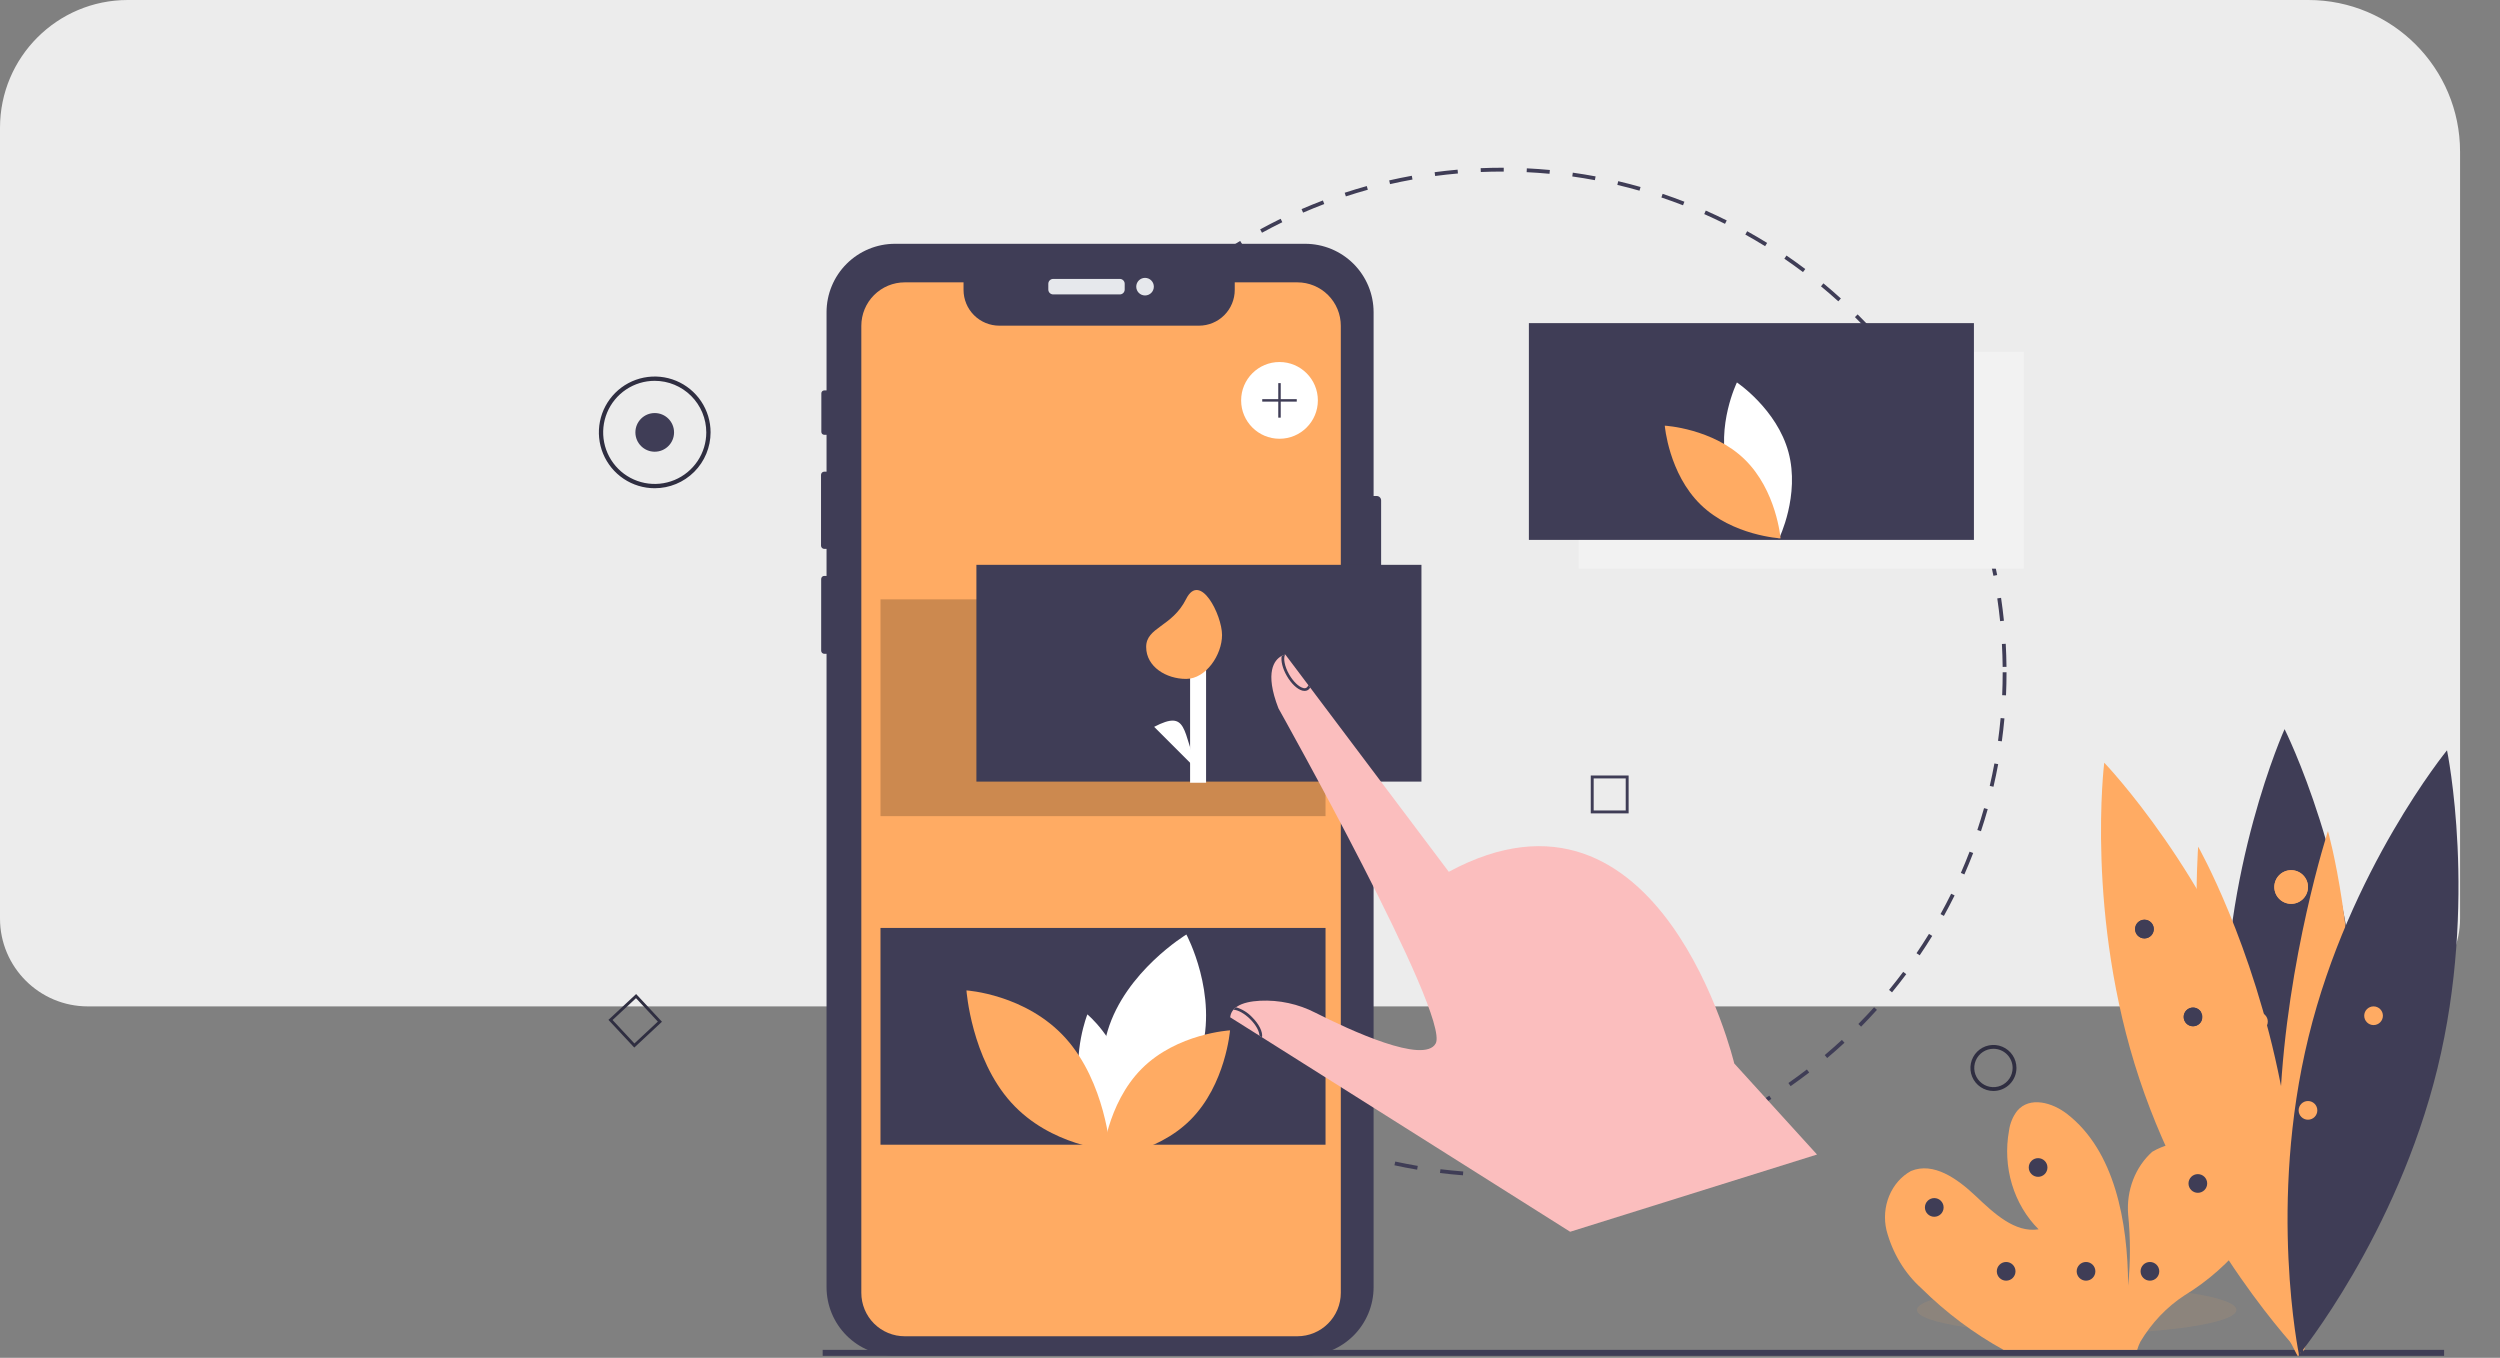 <svg width="313" height="170" viewBox="0 0 313 170" fill="none" xmlns="http://www.w3.org/2000/svg">
<rect x="0" y="0" width="313" height="170" fill="#808080" stroke="none"/>
<path d="M0 16C0 7.163 7.163 0 16 0H289C299.493 0 308 8.507 308 19V115C308 121.075 303.075 126 297 126H11C4.925 126 0 121.075 0 115V16Z" fill="#ECECEC"/>
<g clip-path="url(#clip0_329:1045)">
<path d="M188.051 147.334C187.385 147.334 186.712 147.323 186.051 147.303L186.066 146.823C187.015 146.852 187.983 146.86 188.936 146.847L188.943 147.328C188.646 147.332 188.349 147.334 188.051 147.334ZM191.833 147.222L191.805 146.743C192.755 146.687 193.717 146.608 194.665 146.509L194.715 146.986C193.76 147.087 192.791 147.166 191.833 147.222ZM183.164 147.148C182.206 147.074 181.238 146.978 180.286 146.861L180.345 146.385C181.289 146.5 182.25 146.596 183.2 146.669L183.164 147.148ZM197.584 146.619L197.512 146.145C198.456 146.001 199.407 145.835 200.338 145.65L200.432 146.121C199.493 146.307 198.535 146.475 197.584 146.619ZM177.425 146.444C176.478 146.283 175.523 146.099 174.585 145.895L174.687 145.426C175.618 145.628 176.566 145.811 177.505 145.97L177.425 146.444ZM203.255 145.492L203.139 145.026C204.066 144.797 204.998 144.543 205.909 144.273L206.046 144.734C205.127 145.006 204.188 145.261 203.255 145.492ZM171.774 145.217C170.846 144.97 169.911 144.698 168.997 144.409L169.142 143.951C170.049 144.238 170.976 144.507 171.897 144.752L171.774 145.217ZM208.798 143.847L208.641 143.394C209.54 143.081 210.444 142.743 211.329 142.389L211.508 142.835C210.616 143.192 209.705 143.532 208.798 143.847ZM166.253 143.471C165.351 143.14 164.444 142.782 163.557 142.408L163.743 141.965C164.624 142.336 165.524 142.691 166.419 143.02L166.253 143.471ZM214.161 141.702L213.962 141.264C214.826 140.872 215.694 140.453 216.542 140.019L216.761 140.447C215.906 140.884 215.031 141.306 214.161 141.702ZM160.913 141.223C160.046 140.81 159.176 140.37 158.327 139.917L158.553 139.493C159.396 139.943 160.259 140.379 161.119 140.789L160.913 141.223ZM219.301 139.074L219.063 138.657C219.891 138.185 220.718 137.688 221.52 137.181L221.776 137.586C220.968 138.098 220.135 138.598 219.301 139.074ZM155.805 138.494C154.98 138.003 154.155 137.486 153.351 136.957L153.616 136.556C154.413 137.081 155.232 137.594 156.05 138.081L155.805 138.494ZM224.182 135.986L223.907 135.593C224.687 135.048 225.465 134.477 226.22 133.897L226.513 134.278C225.752 134.863 224.968 135.437 224.182 135.986ZM150.971 135.31C150.196 134.747 149.421 134.157 148.669 133.556L148.969 133.181C149.715 133.777 150.484 134.362 151.253 134.921L150.971 135.31ZM228.763 132.465L228.454 132.097C229.181 131.484 229.904 130.845 230.604 130.198L230.93 130.55C230.225 131.203 229.496 131.847 228.763 132.465ZM146.45 131.7C145.728 131.067 145.01 130.41 144.318 129.745L144.65 129.398C145.338 130.058 146.05 130.711 146.766 131.338L146.45 131.7ZM233.008 128.539L232.666 128.201C233.336 127.522 233.999 126.82 234.636 126.113L234.993 126.434C234.351 127.147 233.683 127.854 233.008 128.539ZM142.277 127.695C141.615 126.999 140.961 126.279 140.333 125.555L140.696 125.24C141.319 125.958 141.968 126.673 142.626 127.364L142.277 127.695ZM236.88 124.241L236.509 123.937C237.114 123.2 237.71 122.44 238.28 121.677L238.665 121.964C238.09 122.733 237.49 123.499 236.88 124.241ZM138.488 123.33C137.893 122.578 137.307 121.802 136.747 121.023L137.137 120.742C137.693 121.515 138.274 122.285 138.865 123.032L138.488 123.33ZM240.345 119.607L239.948 119.338C240.483 118.549 241.008 117.737 241.507 116.924L241.916 117.176C241.413 117.995 240.885 118.813 240.345 119.607ZM135.113 118.64C134.59 117.837 134.078 117.012 133.591 116.185L134.004 115.941C134.488 116.761 134.996 117.581 135.516 118.377L135.113 118.64ZM243.375 114.674L242.954 114.442C243.416 113.607 243.864 112.75 244.286 111.895L244.717 112.108C244.291 112.97 243.839 113.833 243.375 114.674ZM132.182 113.664C131.734 112.818 131.3 111.949 130.891 111.082L131.325 110.877C131.731 111.737 132.162 112.599 132.607 113.44L132.182 113.664ZM245.94 109.481L245.5 109.288C245.883 108.414 246.25 107.519 246.592 106.628L247.041 106.8C246.696 107.698 246.326 108.6 245.94 109.481ZM129.72 108.445C129.352 107.561 128.999 106.657 128.672 105.757L129.124 105.593C129.448 106.486 129.798 107.383 130.163 108.26L129.72 108.445ZM248.017 104.07L247.561 103.919C247.861 103.015 248.144 102.092 248.402 101.174L248.864 101.304C248.604 102.229 248.319 103.16 248.017 104.07ZM127.747 103.017C127.461 102.102 127.192 101.167 126.949 100.237L127.413 100.115C127.655 101.038 127.922 101.966 128.205 102.874L127.747 103.017ZM249.583 98.503L249.115 98.394C249.33 97.468 249.526 96.523 249.699 95.585L250.172 95.671C249.998 96.617 249.799 97.57 249.583 98.503ZM126.28 97.424C126.079 96.485 125.898 95.53 125.741 94.582L126.215 94.503C126.371 95.444 126.551 96.392 126.75 97.323L126.28 97.424ZM250.629 92.816L250.153 92.751C250.283 91.81 250.392 90.851 250.478 89.9L250.956 89.943C250.869 90.901 250.759 91.868 250.629 92.816V92.816ZM125.333 91.719C125.22 90.769 125.127 89.8 125.057 88.841L125.536 88.806C125.605 89.758 125.698 90.719 125.81 91.663L125.333 91.719ZM251.152 87.058L250.672 87.036C250.715 86.084 250.736 85.119 250.736 84.167H251.217C251.217 85.126 251.195 86.099 251.152 87.058L251.152 87.058ZM124.911 85.953C124.895 85.364 124.886 84.763 124.886 84.167C124.886 83.797 124.889 83.428 124.896 83.06L125.376 83.069C125.37 83.434 125.367 83.8 125.367 84.167C125.367 84.758 125.375 85.355 125.391 85.939L124.911 85.953ZM250.733 83.497C250.723 82.544 250.691 81.579 250.638 80.627L251.118 80.601C251.171 81.56 251.203 82.532 251.213 83.492L250.733 83.497ZM125.49 80.201L125.011 80.171C125.071 79.211 125.153 78.242 125.256 77.289L125.734 77.341C125.632 78.286 125.55 79.248 125.49 80.201ZM250.414 77.767C250.318 76.82 250.198 75.862 250.059 74.919L250.534 74.849C250.674 75.799 250.795 76.764 250.892 77.718L250.414 77.767ZM126.108 74.496L125.633 74.422C125.78 73.472 125.951 72.514 126.142 71.575L126.612 71.671C126.424 72.602 126.254 73.553 126.108 74.496ZM249.574 72.09C249.391 71.153 249.184 70.21 248.96 69.287L249.426 69.173C249.653 70.103 249.861 71.054 250.046 71.998L249.574 72.09ZM127.246 68.872L126.78 68.755C127.013 67.824 127.271 66.886 127.548 65.966L128.008 66.105C127.734 67.017 127.477 67.948 127.246 68.872ZM248.217 66.515C247.949 65.6 247.656 64.68 247.347 63.78L247.801 63.623C248.113 64.531 248.408 65.458 248.678 66.379L248.217 66.515ZM128.899 63.368L128.446 63.209C128.765 62.301 129.11 61.389 129.47 60.497L129.916 60.677C129.558 61.562 129.216 62.467 128.899 63.368ZM246.351 61.088C246.001 60.204 245.626 59.317 245.236 58.451L245.674 58.254C246.067 59.126 246.445 60.02 246.798 60.911L246.351 61.088ZM131.055 58.037L130.619 57.836C131.02 56.963 131.447 56.087 131.888 55.232L132.315 55.453C131.877 56.3 131.453 57.17 131.055 58.037ZM244.001 55.867C243.571 55.019 243.115 54.169 242.647 53.341L243.065 53.105C243.537 53.939 243.996 54.795 244.429 55.65L244.001 55.867ZM133.692 52.929L133.275 52.69C133.754 51.858 134.26 51.025 134.777 50.215L135.182 50.473C134.669 51.277 134.167 52.104 133.692 52.929ZM241.178 50.88C240.671 50.072 240.139 49.267 239.599 48.487L239.993 48.213C240.538 48.999 241.074 49.81 241.585 50.624L241.178 50.88ZM136.783 48.088L136.391 47.811C136.944 47.026 137.523 46.243 138.112 45.484L138.491 45.779C137.907 46.532 137.333 47.308 136.783 48.088ZM237.911 46.168C237.332 45.41 236.729 44.656 236.119 43.928L236.487 43.62C237.102 44.353 237.71 45.113 238.293 45.877L237.911 46.168ZM140.303 43.551L139.937 43.239C140.558 42.509 141.206 41.783 141.862 41.08L142.213 41.407C141.562 42.105 140.919 42.826 140.303 43.551ZM234.227 41.771C233.581 41.069 232.912 40.373 232.237 39.703L232.576 39.362C233.256 40.037 233.93 40.739 234.58 41.446L234.227 41.771ZM144.219 39.354L143.883 39.011C144.57 38.339 145.28 37.674 145.995 37.036L146.315 37.395C145.606 38.028 144.9 38.687 144.219 39.354V39.354ZM230.156 37.726C229.449 37.084 228.719 36.452 227.986 35.846L228.293 35.475C229.031 36.086 229.767 36.724 230.479 37.37L230.156 37.726ZM148.498 35.532L148.195 35.16C148.938 34.555 149.705 33.958 150.477 33.386L150.763 33.772C149.997 34.34 149.235 34.932 148.498 35.532V35.532ZM225.733 34.066C224.97 33.491 224.185 32.928 223.4 32.39L223.671 31.994C224.462 32.535 225.253 33.103 226.022 33.682L225.733 34.066ZM153.105 32.118L152.837 31.719C153.632 31.184 154.451 30.66 155.27 30.162L155.52 30.572C154.706 31.067 153.894 31.587 153.105 32.118V32.118ZM220.992 30.823C220.18 30.321 219.347 29.831 218.514 29.367L218.748 28.948C219.587 29.415 220.427 29.908 221.245 30.414L220.992 30.823ZM158.002 29.139L157.771 28.718C158.612 28.258 159.475 27.811 160.335 27.39L160.546 27.822C159.692 28.239 158.836 28.682 158.002 29.139ZM215.972 28.026C215.117 27.601 214.242 27.189 213.37 26.804L213.564 26.364C214.443 26.753 215.325 27.167 216.186 27.596L215.972 28.026ZM163.147 26.623L162.956 26.182C163.835 25.801 164.734 25.436 165.628 25.096L165.799 25.545C164.911 25.882 164.019 26.245 163.147 26.623H163.147ZM210.713 25.702C209.824 25.357 208.913 25.028 208.007 24.724L208.16 24.268C209.073 24.575 209.99 24.906 210.887 25.254L210.713 25.702ZM168.504 24.588L168.355 24.132C169.268 23.832 170.199 23.551 171.123 23.294L171.251 23.757C170.334 24.012 169.41 24.291 168.504 24.588ZM205.266 23.874C204.35 23.613 203.415 23.369 202.489 23.151L202.599 22.684C203.533 22.904 204.474 23.149 205.398 23.412L205.266 23.874ZM174.034 23.054L173.927 22.585C174.863 22.372 175.816 22.177 176.76 22.006L176.845 22.479C175.908 22.648 174.962 22.841 174.034 23.054ZM199.681 22.557C198.746 22.382 197.793 22.225 196.849 22.093L196.916 21.617C197.867 21.751 198.827 21.908 199.77 22.085L199.681 22.557ZM179.681 22.035L179.617 21.558C180.568 21.431 181.535 21.325 182.491 21.241L182.533 21.72C181.584 21.803 180.624 21.909 179.681 22.035V22.035ZM193.999 21.759C193.053 21.67 192.09 21.601 191.136 21.555L191.16 21.075C192.12 21.122 193.09 21.191 194.044 21.281L193.999 21.759ZM185.397 21.536L185.377 21.056C186.26 21.019 187.16 21 188.051 21L188.269 21L188.267 21.481L188.051 21.48C187.166 21.481 186.273 21.499 185.397 21.536V21.536Z" fill="#3F3D56"/>
<path d="M249.578 136.591C249.008 136.591 248.451 136.422 247.977 136.105C247.503 135.789 247.134 135.338 246.916 134.812C246.698 134.285 246.64 133.706 246.752 133.147C246.863 132.587 247.137 132.074 247.54 131.671C247.943 131.268 248.457 130.993 249.016 130.882C249.575 130.771 250.155 130.828 250.681 131.046C251.208 131.264 251.658 131.634 251.975 132.108C252.291 132.582 252.46 133.139 252.46 133.709C252.46 134.473 252.156 135.205 251.615 135.746C251.075 136.286 250.342 136.59 249.578 136.591ZM249.578 131.307C249.103 131.307 248.639 131.448 248.244 131.712C247.849 131.976 247.541 132.351 247.359 132.79C247.178 133.229 247.13 133.711 247.223 134.177C247.315 134.643 247.544 135.071 247.88 135.407C248.216 135.743 248.644 135.972 249.11 136.064C249.576 136.157 250.059 136.11 250.497 135.928C250.936 135.746 251.311 135.438 251.575 135.043C251.839 134.648 251.98 134.184 251.98 133.709C251.979 133.072 251.726 132.462 251.276 132.011C250.826 131.561 250.215 131.308 249.578 131.307Z" fill="#2F2E41"/>
<path d="M172.916 62.649V78.424C172.916 78.57 172.858 78.71 172.755 78.813C172.652 78.916 172.512 78.974 172.366 78.974H171.975V161.151C171.975 163.425 171.071 165.606 169.464 167.214C167.856 168.822 165.675 169.725 163.401 169.725H112.054C110.929 169.725 109.814 169.503 108.774 169.072C107.734 168.642 106.789 168.01 105.993 167.214C105.197 166.417 104.565 165.472 104.135 164.432C103.704 163.392 103.483 162.277 103.483 161.151V81.856H103.199C103.096 81.856 102.998 81.816 102.925 81.743C102.852 81.671 102.811 81.572 102.81 81.47V72.492C102.81 72.441 102.82 72.39 102.84 72.343C102.859 72.296 102.888 72.253 102.924 72.216C102.96 72.18 103.003 72.152 103.05 72.132C103.098 72.113 103.148 72.103 103.199 72.103H103.483V68.721H103.197C103.089 68.721 102.986 68.677 102.91 68.601C102.833 68.524 102.791 68.421 102.791 68.313V59.457C102.791 59.35 102.834 59.247 102.91 59.17C102.986 59.094 103.089 59.052 103.197 59.051H103.483V54.435H103.192C103.145 54.435 103.098 54.426 103.054 54.408C103.01 54.39 102.971 54.363 102.937 54.33C102.904 54.296 102.877 54.257 102.859 54.213C102.841 54.169 102.832 54.122 102.832 54.075V49.242C102.832 49.147 102.869 49.055 102.937 48.987C103.005 48.919 103.096 48.88 103.192 48.88H103.483V39.095C103.483 36.822 104.386 34.641 105.993 33.034C107.601 31.426 109.781 30.523 112.054 30.523H163.401C165.674 30.523 167.855 31.426 169.463 33.033C171.071 34.641 171.974 36.821 171.975 39.095V62.099H172.366C172.512 62.1 172.652 62.158 172.755 62.261C172.858 62.364 172.916 62.503 172.916 62.649Z" fill="#3F3D56"/>
<path d="M140.202 34.92H131.858C131.521 34.92 131.248 35.193 131.248 35.53V36.252C131.248 36.589 131.521 36.862 131.858 36.862H140.202C140.539 36.862 140.812 36.589 140.812 36.252V35.53C140.812 35.193 140.539 34.92 140.202 34.92Z" fill="#E6E8EC"/>
<path d="M143.36 36.992C143.968 36.992 144.461 36.499 144.461 35.891C144.461 35.282 143.968 34.789 143.36 34.789C142.751 34.789 142.258 35.282 142.258 35.891C142.258 36.499 142.751 36.992 143.36 36.992Z" fill="#E6E8EC"/>
<path d="M167.869 40.791V161.862C167.869 163.304 167.295 164.687 166.275 165.707C165.255 166.727 163.872 167.3 162.429 167.3H113.278C112.564 167.301 111.856 167.161 111.196 166.888C110.535 166.615 109.935 166.215 109.43 165.71C108.924 165.205 108.524 164.605 108.251 163.944C107.978 163.284 107.837 162.576 107.838 161.862V40.791C107.838 40.076 107.979 39.369 108.252 38.709C108.526 38.049 108.926 37.449 109.432 36.944C109.937 36.439 110.536 36.038 111.196 35.764C111.856 35.491 112.564 35.35 113.278 35.35H120.635V36.294C120.635 37.482 121.107 38.622 121.947 39.462C122.787 40.302 123.926 40.774 125.114 40.774H150.111C151.299 40.774 152.438 40.302 153.278 39.462C154.118 38.622 154.59 37.482 154.59 36.294V35.35H162.429C163.144 35.35 163.851 35.491 164.512 35.764C165.172 36.037 165.771 36.438 166.277 36.943C166.782 37.449 167.182 38.048 167.456 38.708C167.729 39.368 167.87 40.076 167.869 40.791Z" fill="#FFAB63"/>
<path opacity="0.2" d="M165.957 75.04H110.237V102.18H165.957V75.04Z" fill="black"/>
<path d="M253.38 44.057H197.66V71.197H253.38V44.057Z" fill="#F2F2F2"/>
<path d="M165.957 116.178H110.237V143.318H165.957V116.178Z" fill="#3F3D56"/>
<path d="M160.193 54.932C162.846 54.932 164.997 52.782 164.997 50.129C164.997 47.476 162.846 45.325 160.193 45.325C157.54 45.325 155.39 47.476 155.39 50.129C155.39 52.782 157.54 54.932 160.193 54.932Z" fill="white"/>
<path d="M162.355 49.974H160.347V47.967H160.039V49.974H158.032V50.283H160.039V52.29H160.347V50.283H162.355V49.974Z" fill="#3F3D56"/>
<path d="M247.135 40.455H191.416V67.595H247.135V40.455Z" fill="#3F3D56"/>
<path d="M216.29 58.677C217.748 64.069 222.744 67.408 222.744 67.408C222.744 67.408 225.375 62.005 223.917 56.613C222.458 51.221 217.462 47.882 217.462 47.882C217.462 47.882 214.831 53.285 216.29 58.677Z" fill="white"/>
<path d="M218.432 57.518C222.435 61.414 222.924 67.404 222.924 67.404C222.924 67.404 216.923 67.076 212.921 63.18C208.919 59.284 208.43 53.294 208.43 53.294C208.43 53.294 214.43 53.622 218.432 57.518Z" fill="#FFAB63"/>
<path d="M135.311 136.398C136.339 141.093 139.862 144 139.862 144C139.862 144 141.718 139.296 140.689 134.602C139.661 129.907 136.138 127 136.138 127C136.138 127 134.282 131.704 135.311 136.398Z" fill="white"/>
<path d="M133.422 129.987C138.393 135.51 139 144 139 144C139 144 131.548 143.536 126.578 138.013C121.607 132.49 121 124 121 124C121 124 128.452 124.464 133.422 129.987Z" fill="#FFAB63"/>
<path d="M150.327 131.927C148.098 139.382 140.465 144 140.465 144C140.465 144 136.444 136.529 138.673 129.073C140.902 121.618 148.535 117 148.535 117C148.535 117 152.556 124.471 150.327 131.927Z" fill="white"/>
<path d="M142.958 133.79C138.54 138.208 138 145 138 145C138 145 144.624 144.628 149.042 140.21C153.46 135.792 154 129 154 129C154 129 147.376 129.372 142.958 133.79Z" fill="#FFAB63"/>
<path d="M203.904 101.835H199.163V97.093H203.904V101.835ZM199.528 101.47H203.54V97.458H199.528V101.47Z" fill="#3F3D56"/>
<path d="M79.41 131.156L76.176 127.688L79.643 124.454L82.877 127.922L79.41 131.156ZM76.692 127.706L79.428 130.64L82.362 127.904L79.626 124.97L76.692 127.706Z" fill="#2F2E41"/>
<path d="M81.972 56.555C83.309 56.555 84.392 55.471 84.392 54.134C84.392 52.797 83.309 51.714 81.972 51.714C80.635 51.714 79.551 52.797 79.551 54.134C79.551 55.471 80.635 56.555 81.972 56.555Z" fill="#3F3D56"/>
<path d="M81.972 61.127C80.589 61.127 79.237 60.717 78.087 59.949C76.937 59.18 76.041 58.088 75.511 56.81C74.982 55.532 74.844 54.126 75.113 52.77C75.383 51.413 76.049 50.167 77.027 49.189C78.005 48.211 79.251 47.545 80.608 47.275C81.964 47.006 83.37 47.144 84.648 47.673C85.926 48.203 87.018 49.099 87.786 50.249C88.555 51.399 88.965 52.751 88.965 54.134C88.963 55.988 88.225 57.766 86.914 59.077C85.603 60.388 83.826 61.125 81.972 61.127ZM81.972 47.679C80.695 47.679 79.447 48.058 78.386 48.767C77.324 49.476 76.497 50.484 76.008 51.664C75.52 52.843 75.392 54.141 75.641 55.393C75.89 56.646 76.505 57.796 77.407 58.699C78.31 59.601 79.46 60.216 80.713 60.465C81.965 60.714 83.263 60.586 84.442 60.098C85.621 59.609 86.63 58.782 87.339 57.72C88.048 56.659 88.427 55.411 88.427 54.134C88.425 52.423 87.744 50.782 86.534 49.572C85.324 48.362 83.683 47.681 81.972 47.679Z" fill="#2F2E41"/>
<path d="M306 169H103V170H306V169Z" fill="#3F3D56"/>
<path d="M177.966 70.717H122.246V97.857H177.966V70.717Z" fill="#3F3D56"/>
<path d="M151 80H149V98H151V80Z" fill="white"/>
<path d="M148.5 85C150.985 85 153 81.985 153 79.5C153 77.015 150.25 71.5 148.5 75C146.75 78.5 143.5 78.515 143.5 81C143.5 83.485 146.015 85 148.5 85Z" fill="#FFAB63"/>
<path d="M150 96.5C148 91.5 148.76 88.787 144.5 91L150 96.5Z" fill="white"/>
<path d="M227.491 144.547L196.583 154.216L158.134 129.954L158.133 129.952L158.007 129.874L157.986 129.861L157.68 129.669L154.02 127.365C154.026 127.303 154.035 127.243 154.047 127.184C154.103 126.899 154.233 126.634 154.424 126.416C154.49 126.337 154.563 126.264 154.641 126.198H154.643C154.677 126.169 154.714 126.139 154.752 126.112C154.79 126.082 154.829 126.055 154.871 126.029C155.579 125.554 156.646 125.352 157.758 125.292C160.159 125.177 162.549 125.695 164.687 126.794C169.009 128.98 178.299 133.281 179.747 130.646C181.647 127.193 160.063 88.686 160.063 88.686C158.286 84.119 159.586 82.627 160.401 82.157C160.426 82.144 160.45 82.13 160.472 82.118C160.559 82.073 160.648 82.035 160.74 82.004C160.788 81.986 160.837 81.972 160.887 81.96C160.9 81.957 160.913 81.954 160.926 81.952L163.789 85.757L163.832 85.814L163.986 86.02L164.033 86.082L181.388 109.148C207.979 94.816 217.131 133.15 217.131 133.15L227.491 144.547Z" fill="#FBBEBE"/>
<path d="M164.032 86.082C163.969 86.212 163.87 86.321 163.747 86.396C163.623 86.471 163.481 86.509 163.336 86.505C163.241 86.505 163.146 86.492 163.053 86.467C162.411 86.294 161.667 85.59 161.111 84.628C160.569 83.689 160.346 82.744 160.472 82.118C160.558 82.073 160.648 82.035 160.739 82.004C160.787 81.986 160.836 81.972 160.886 81.96C160.663 82.397 160.796 83.39 161.411 84.456C161.914 85.328 162.594 85.987 163.141 86.132C163.208 86.16 163.281 86.172 163.353 86.168C163.425 86.163 163.495 86.141 163.558 86.105C163.621 86.069 163.674 86.019 163.714 85.958C163.754 85.898 163.78 85.829 163.789 85.757L163.832 85.814L163.986 86.02L164.032 86.082Z" fill="#3F3D56"/>
<path d="M158.006 129.874L157.985 129.86L157.68 129.669C157.682 129.177 157.309 128.37 156.485 127.56C155.789 126.882 154.981 126.436 154.423 126.416C154.49 126.337 154.562 126.264 154.641 126.198H154.643C154.677 126.169 154.713 126.139 154.751 126.112C155.503 126.333 156.184 126.748 156.727 127.314C157.632 128.203 158.129 129.216 158.006 129.874Z" fill="#3F3D56"/>
<path d="M283.62 129.846C290.406 150.267 288.023 169.441 288.023 169.441C288.023 169.441 274.639 155.506 267.853 135.085C261.068 114.664 263.451 95.49 263.451 95.49C263.451 95.49 276.835 109.425 283.62 129.846Z" fill="#FFAB63"/>
<path d="M295.158 130.067C295.613 151.581 287.676 169.197 287.676 169.197C287.676 169.197 279.002 151.932 278.547 130.418C278.092 108.904 286.029 91.288 286.029 91.288C286.029 91.288 294.703 108.553 295.158 130.067Z" fill="#3F3D56"/>
<path d="M286.852 113.159C288.015 113.159 288.958 112.217 288.958 111.053C288.958 109.89 288.015 108.947 286.852 108.947C285.689 108.947 284.746 109.89 284.746 111.053C284.746 112.217 285.689 113.159 286.852 113.159Z" fill="#FFAB63"/>
<path d="M282.757 129.072C283.404 129.072 283.927 128.549 283.927 127.902C283.927 127.256 283.404 126.732 282.757 126.732C282.111 126.732 281.587 127.256 281.587 127.902C281.587 128.549 282.111 129.072 282.757 129.072Z" fill="#FFAB63"/>
<path d="M268.483 117.489C269.129 117.489 269.653 116.965 269.653 116.319C269.653 115.672 269.129 115.149 268.483 115.149C267.837 115.149 267.313 115.672 267.313 116.319C267.313 116.965 267.837 117.489 268.483 117.489Z" fill="#3F3D56"/>
<path d="M274.567 128.487C275.213 128.487 275.737 127.964 275.737 127.317C275.737 126.671 275.213 126.147 274.567 126.147C273.921 126.147 273.397 126.671 273.397 127.317C273.397 127.964 273.921 128.487 274.567 128.487Z" fill="#3F3D56"/>
<path d="M275.269 145.688C275.915 145.688 276.439 145.164 276.439 144.518C276.439 143.871 275.915 143.347 275.269 143.347C274.623 143.347 274.099 143.871 274.099 144.518C274.099 145.164 274.623 145.688 275.269 145.688Z" fill="#3F3D56"/>
<path d="M288.959 140.188C289.605 140.188 290.129 139.664 290.129 139.018C290.129 138.372 289.605 137.848 288.959 137.848C288.312 137.848 287.789 138.372 287.789 139.018C287.789 139.664 288.312 140.188 288.959 140.188Z" fill="#FFAB63"/>
<path d="M285.538 135.733C289.013 153.406 287.792 170 287.792 170C287.792 170 280.938 157.94 277.462 140.267C273.987 122.594 275.208 106 275.208 106C275.208 106 282.062 118.06 285.538 135.733Z" fill="#FFAB63"/>
<path d="M294.403 135.388C293.565 153.38 288.424 169.204 288.424 169.204C288.424 169.204 284.642 155.858 285.48 137.866C286.319 119.874 291.46 104.05 291.46 104.05C291.46 104.05 295.242 117.396 294.403 135.388Z" fill="#FFAB63"/>
<path d="M305.171 133.758C300.054 154.66 287.837 169.629 287.837 169.629C287.837 169.629 283.916 150.71 289.033 129.808C294.15 108.906 306.366 93.937 306.366 93.937C306.366 93.937 310.288 112.857 305.171 133.758Z" fill="#3F3D56"/>
<path d="M286.852 113.159C288.015 113.159 288.958 112.217 288.958 111.053C288.958 109.89 288.015 108.947 286.852 108.947C285.689 108.947 284.746 109.89 284.746 111.053C284.746 112.217 285.689 113.159 286.852 113.159Z" fill="#FFAB63"/>
<path d="M297.17 128.34C297.816 128.34 298.34 127.816 298.34 127.17C298.34 126.524 297.816 126 297.17 126C296.524 126 296 126.524 296 127.17C296 127.816 296.524 128.34 297.17 128.34Z" fill="#FFAB63"/>
<path d="M268.483 117.489C269.129 117.489 269.653 116.965 269.653 116.319C269.653 115.672 269.129 115.149 268.483 115.149C267.837 115.149 267.313 115.672 267.313 116.319C267.313 116.965 267.837 117.489 268.483 117.489Z" fill="#3F3D56"/>
<path d="M274.567 128.487C275.213 128.487 275.737 127.964 275.737 127.317C275.737 126.671 275.213 126.147 274.567 126.147C273.921 126.147 273.397 126.671 273.397 127.317C273.397 127.964 273.921 128.487 274.567 128.487Z" fill="#3F3D56"/>
<path d="M275.269 145.688C275.915 145.688 276.439 145.164 276.439 144.518C276.439 143.871 275.915 143.347 275.269 143.347C274.623 143.347 274.099 143.871 274.099 144.518C274.099 145.164 274.623 145.688 275.269 145.688Z" fill="#3F3D56"/>
<path d="M288.959 140.188C289.605 140.188 290.129 139.664 290.129 139.018C290.129 138.372 289.605 137.848 288.959 137.848C288.312 137.848 287.789 138.372 287.789 139.018C287.789 139.664 288.312 140.188 288.959 140.188Z" fill="#FFAB63"/>
<path opacity="0.1" d="M260 167C271.046 167 280 165.657 280 164C280 162.343 271.046 161 260 161C248.954 161 240 162.343 240 164C240 165.657 248.954 167 260 167Z" fill="#FFAB63"/>
<path d="M240.564 161.299C238.467 159.421 236.94 156.883 236.187 154.023C235.85 152.589 235.97 151.07 236.527 149.722C237.084 148.373 238.044 147.275 239.247 146.613C242.064 145.43 245.063 147.572 247.353 149.737C249.643 151.902 252.257 154.38 255.236 153.911C253.699 152.384 252.55 150.444 251.899 148.28C251.249 146.116 251.121 143.803 251.527 141.568C251.65 140.644 252.008 139.777 252.561 139.068C254.121 137.238 256.938 138.019 258.802 139.47C264.74 144.068 266.401 152.862 266.442 160.965C266.741 157.998 266.741 155.003 266.442 152.036C266.326 150.558 266.541 149.071 267.067 147.706C267.593 146.34 268.416 145.137 269.461 144.202C270.875 143.374 272.461 142.967 274.061 143.019C275.38 142.79 276.728 142.871 278.016 143.256C279.305 143.64 280.505 144.32 281.539 145.251C283.808 147.907 283.221 152.394 281.235 155.34C279.038 158.09 276.426 160.401 273.514 162.17C271.294 163.616 269.402 165.601 267.982 167.973C267.815 168.299 267.68 168.643 267.577 169H250.838C247.118 166.949 243.662 164.359 240.564 161.299Z" fill="#FFAB63"/>
<path d="M275.17 149.34C275.816 149.34 276.34 148.816 276.34 148.17C276.34 147.524 275.816 147 275.17 147C274.524 147 274 147.524 274 148.17C274 148.816 274.524 149.34 275.17 149.34Z" fill="#3F3D56"/>
<path d="M261.17 160.34C261.816 160.34 262.34 159.816 262.34 159.17C262.34 158.524 261.816 158 261.17 158C260.524 158 260 158.524 260 159.17C260 159.816 260.524 160.34 261.17 160.34Z" fill="#3F3D56"/>
<path d="M251.17 160.34C251.816 160.34 252.34 159.816 252.34 159.17C252.34 158.524 251.816 158 251.17 158C250.524 158 250 158.524 250 159.17C250 159.816 250.524 160.34 251.17 160.34Z" fill="#3F3D56"/>
<path d="M242.17 152.34C242.816 152.34 243.34 151.816 243.34 151.17C243.34 150.524 242.816 150 242.17 150C241.524 150 241 150.524 241 151.17C241 151.816 241.524 152.34 242.17 152.34Z" fill="#3F3D56"/>
<path d="M255.17 147.34C255.816 147.34 256.34 146.816 256.34 146.17C256.34 145.524 255.816 145 255.17 145C254.524 145 254 145.524 254 146.17C254 146.816 254.524 147.34 255.17 147.34Z" fill="#3F3D56"/>
<path d="M269.17 160.34C269.816 160.34 270.34 159.816 270.34 159.17C270.34 158.524 269.816 158 269.17 158C268.524 158 268 158.524 268 159.17C268 159.816 268.524 160.34 269.17 160.34Z" fill="#3F3D56"/>
</g>
<defs>
<clipPath id="clip0_329:1045">
<rect width="257" height="148.755" fill="white" transform="translate(56 21)"/>
</clipPath>
</defs>
</svg>
